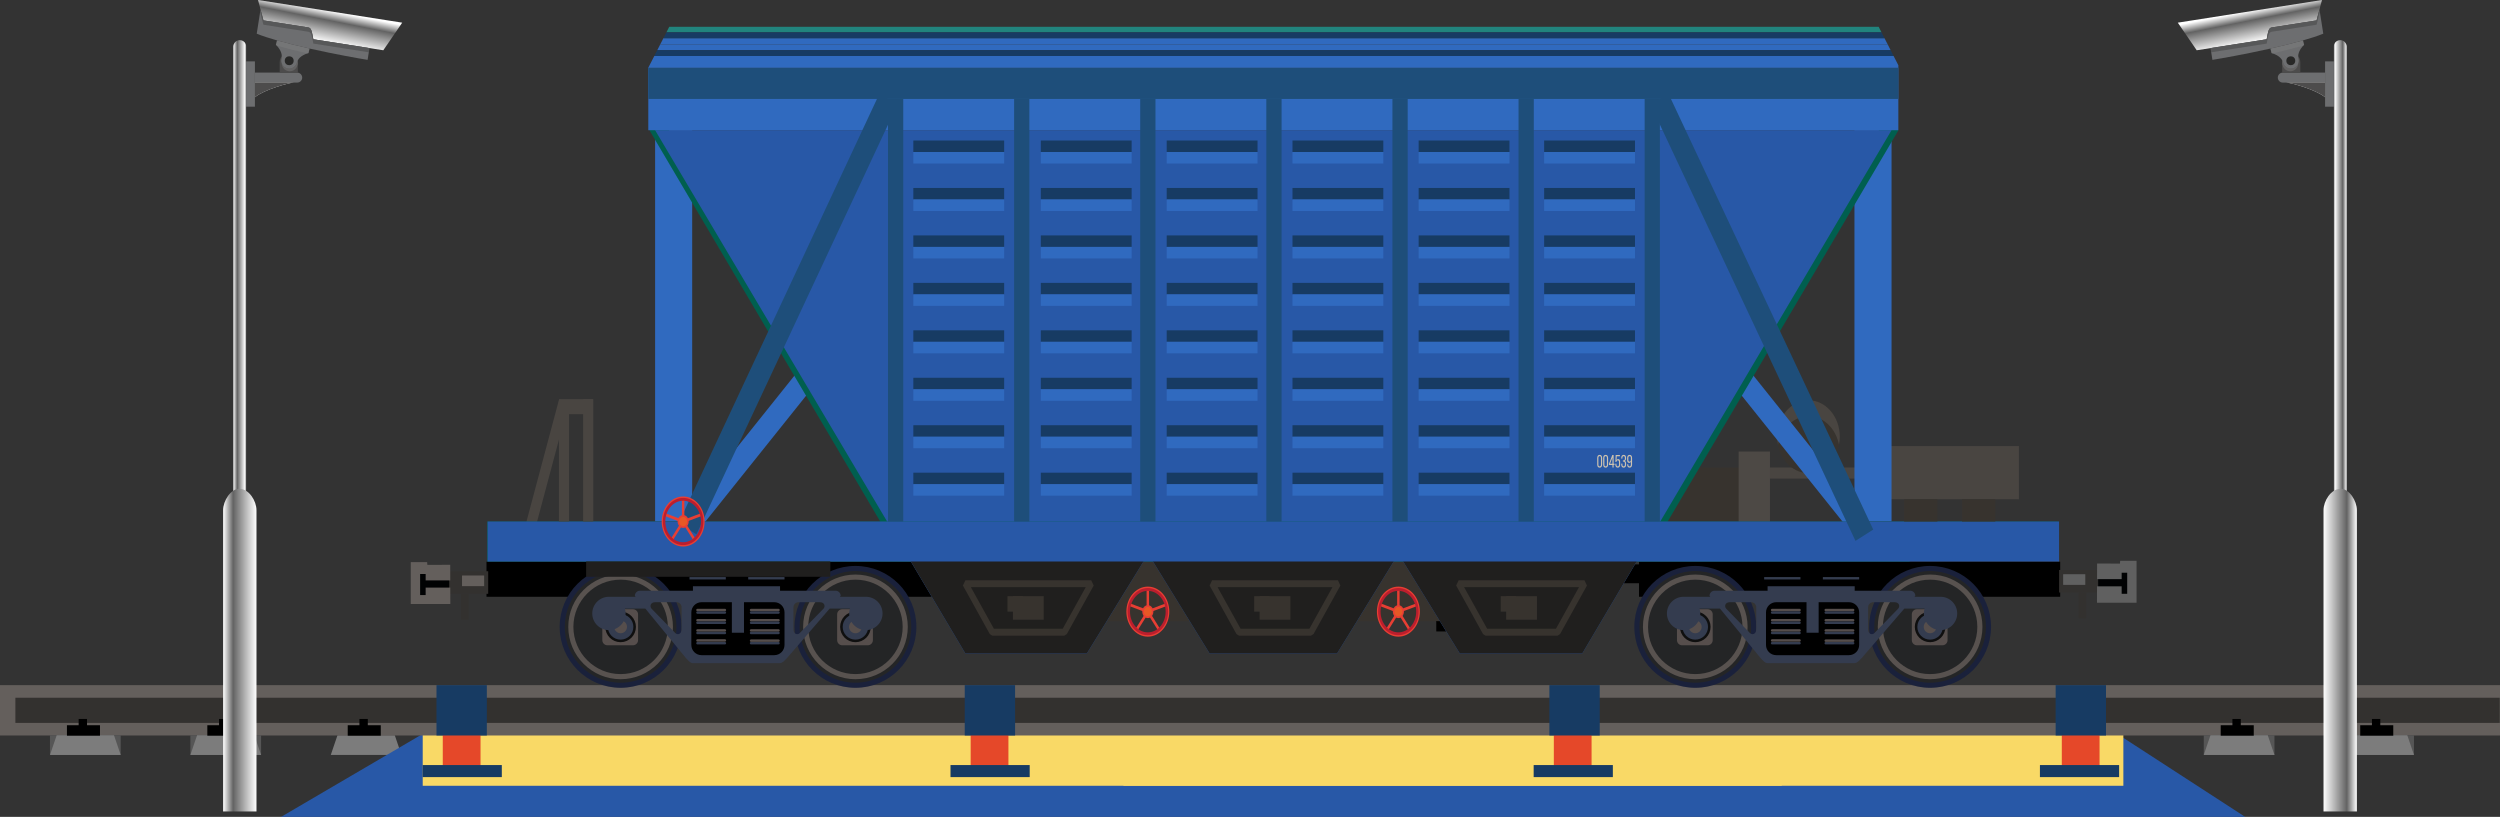 <?xml version="1.0" encoding="utf-8"?>
<!-- Generator: Adobe Illustrator 16.2.0, SVG Export Plug-In . SVG Version: 6.00 Build 0)  -->
<!DOCTYPE svg PUBLIC "-//W3C//DTD SVG 1.1//EN" "http://www.w3.org/Graphics/SVG/1.1/DTD/svg11.dtd">
<svg version="1.1" xmlns="http://www.w3.org/2000/svg" xmlns:xlink="http://www.w3.org/1999/xlink" x="0px" y="0px"
	 width="979.382px" height="320.005px" viewBox="0 0 979.382 320.005" enable-background="new 0 0 979.382 320.005"
	 xml:space="preserve">
<rect x="0" y="0" width="979.382" height="320.005" fill="#333333" stroke="none"/>
<g id="Layer_1">
	<polygon fill="#7C7C7C" points="157.278,295.747 129.584,295.747 132.206,288.045 154.656,288.045 	"/>
</g>
<g id="Layer_2">
	<polygon fill="#2858A7" points="879.533,320.005 110.125,320.005 165.781,287.408 830.834,288.408 	"/>
	<rect x="165.602" y="276.406" fill="#F9D966" width="532.395" height="31.424"/>
	<rect x="440.102" y="276.406" fill="#F9D966" width="391.732" height="31.424"/>
	<rect y="268.406" fill="#645F5C" width="979.382" height="19.723"/>
	<rect x="608.717" y="270.873" fill="#E54829" width="14.789" height="33.27"/>
	<rect x="600.816" y="299.712" fill="#173B63" width="31.025" height="4.721"/>
	<rect x="6.026" y="273.337" fill="#33312F" width="973.249" height="9.861"/>
	<g>
		<rect x="136.221" y="284.112" width="12.946" height="4.097"/>
		<rect x="140.809" y="281.654" width="3.277" height="4.097"/>
	</g>
	<rect x="606.977" y="268.406" fill="#173B63" width="19.721" height="19.723"/>
	<rect x="807.718" y="270.873" fill="#E54829" width="14.789" height="33.27"/>
	<rect x="799.147" y="299.712" fill="#173B63" width="31.025" height="4.721"/>
	<rect x="805.308" y="268.406" fill="#173B63" width="19.721" height="19.723"/>
	<rect x="173.46" y="270.873" fill="#E54829" width="14.791" height="33.27"/>
	<rect x="170.996" y="268.406" fill="#173B63" width="19.722" height="19.723"/>
	<rect x="165.561" y="299.712" fill="#173B63" width="31.026" height="4.721"/>
	<rect x="380.262" y="270.873" fill="#E54829" width="14.791" height="33.27"/>
	<g>
		<rect x="917.987" y="288.045" fill="#565656" width="27.693" height="7.702"/>
		<polygon fill="#7C7C7C" points="945.681,295.747 917.987,295.747 920.608,288.045 943.06,288.045 		"/>
		<rect x="924.624" y="284.112" width="12.945" height="4.097"/>
		<rect x="929.212" y="281.654" width="3.277" height="4.097"/>
	</g>
	<rect x="372.361" y="299.712" fill="#173B63" width="31.027" height="4.721"/>
	<g>
		<rect x="74.584" y="288.045" fill="#565656" width="27.694" height="7.702"/>
		<polygon fill="#7C7C7C" points="102.278,295.747 74.584,295.747 77.206,288.045 99.656,288.045 		"/>
		<rect x="81.221" y="284.112" width="12.946" height="4.097"/>
		<rect x="85.809" y="281.654" width="3.277" height="4.097"/>
	</g>
	<rect x="377.941" y="268.406" fill="#173B63" width="19.723" height="19.723"/>
	<g>
		<g>
			<linearGradient id="SVGID_1_" gradientUnits="userSpaceOnUse" x1="883.82" y1="16.613" x2="881.355" y2="4.216">
				<stop  offset="0" style="stop-color:#FFFFFF"/>
				<stop  offset="0.699" style="stop-color:#636363"/>
				<stop  offset="1" style="stop-color:#FFFFFF"/>
			</linearGradient>
			<path fill="url(#SVGID_1_)" d="M909.646,0l-1.082,4.087l-1.041,3.903c0,0-16.361,2.57-17.613,2.767
				c-1.252,0.198-1.406,1.933-1.941,4.625l-27.41,4.309l-0.742-1.089l-2.498-3.646l-4.166-6.078L909.646,0z"/>
			<path fill="#6D6E70" d="M910.15,13.197c-2.195,0.888-4.934,1.775-7.963,2.638c-3.936,1.123-8.365,2.205-12.74,3.185
				c-9.947,2.232-19.643,3.946-22.732,4.428l-0.729-4.606l21.982-3.456c0.531-2.697,0.691-4.429,1.941-4.631
				c1.252-0.195,17.613-2.763,17.613-2.763l1.037-3.905l0.152-0.026L910.15,13.197z"/>
			<path fill="#6D6E70" d="M910.861,28.449v3.905h-16.572c-1.072,0-1.953-0.879-1.953-1.951c0-0.542,0.219-1.032,0.574-1.378
				c0.355-0.356,0.838-0.576,1.379-0.576H910.861z"/>
			<path fill="#E4E4E4" d="M910.861,32.354v5.756c-3.574-3.035-13.563-5.756-15.289-5.756H910.861z"/>
			<path fill="#4D4C4C" d="M910.861,32.354v5.756c-3.574-3.035-13.563-5.756-15.289-5.756H910.861z"/>
			<rect x="910.861" y="24.046" fill="#6D6E70" width="3.939" height="17.748"/>
			<path fill="#4D4C4C" d="M901.148,24.325v4.124h-7.113v-4.124c0-1.968,1.596-3.557,3.557-3.557
				C899.561,20.768,901.148,22.357,901.148,24.325z"/>
			<path fill="#6D6E70" d="M900.449,22.983c0.424,1.656-0.576,3.346-2.25,3.778c-1.662,0.431-3.354-0.574-3.775-2.24
				c-0.313-1.201-1.344-2.781-4.531-3.727l-0.445-1.775c4.375-0.98,8.805-2.062,12.74-3.185l0.443,1.705
				C900.289,19.9,900.145,21.776,900.449,22.983z"/>
			<circle fill="#282827" cx="897.424" cy="23.796" r="1.744"/>
			<path opacity="0.43" fill="#3A3A3A" d="M908.824,4.78l-0.264,0.997l-1.037,3.905c0,0-16.361,2.568-17.613,2.763
				c-1.25,0.204-1.402,1.935-1.941,4.632l-21.721,3.405l-0.262-1.641l21.982-3.456c0.166-0.846,0.295-1.589,0.438-2.231
				c0.137-0.635,0.285-1.159,0.48-1.556c0.236-0.48,0.551-0.769,1.023-0.846c1.252-0.193,17.613-2.763,17.613-2.763l1.037-3.903
				l0.152-0.026L908.824,4.78z"/>
			<path opacity="0.43" fill="#808080" d="M902.631,17.54c-0.111,0.112-0.221,0.23-0.314,0.339
				c-0.041,0.009-0.082,0.024-0.129,0.033c-3.691,1.056-7.816,2.071-11.922,3c-0.119-0.042-0.244-0.077-0.373-0.118l-0.209-0.82
				l-0.236-0.955c4.375-0.98,8.805-2.062,12.74-3.185L902.631,17.54z"/>
			<path opacity="0.43" fill="#808080" d="M900.33,24.864c-0.025,1.361-0.947,2.603-2.342,2.958c-1.664,0.43-3.355-0.574-3.777-2.24
				c-0.041-0.169-0.1-0.346-0.176-0.522v-0.729c0-0.219,0.016-0.43,0.059-0.642c0.16,0.289,0.26,0.576,0.33,0.837
				c0.422,1.665,2.113,2.669,3.775,2.239C899.213,26.505,899.982,25.769,900.33,24.864z"/>
		</g>
		<linearGradient id="SVGID_2_" gradientUnits="userSpaceOnUse" x1="914.254" y1="109.879" x2="919.307" y2="109.879">
			<stop  offset="0" style="stop-color:#636363"/>
			<stop  offset="0.091" style="stop-color:#FFFFFF"/>
			<stop  offset="0.699" style="stop-color:#636363"/>
			<stop  offset="1" style="stop-color:#FFFFFF"/>
		</linearGradient>
		<path fill="url(#SVGID_2_)" d="M919.307,18.255c0-1.394-1.131-2.525-2.525-2.525l0,0c-1.396,0-2.527,1.131-2.527,2.525v183.247
			c0,1.396,1.131,2.526,2.527,2.526l0,0c1.395,0,2.525-1.131,2.525-2.526V18.255z"/>
		<linearGradient id="SVGID_3_" gradientUnits="userSpaceOnUse" x1="910.248" y1="254.666" x2="923.312" y2="254.666">
			<stop  offset="0" style="stop-color:#FFFFFF"/>
			<stop  offset="0.699" style="stop-color:#636363"/>
			<stop  offset="1" style="stop-color:#FFFFFF"/>
		</linearGradient>
		<path fill="url(#SVGID_3_)" d="M923.313,199.857c0-3.607-2.922-8.43-6.531-8.43v0.115c-3.609,0-6.533,4.707-6.533,8.314v118.047
			h13.064V199.857z"/>
	</g>
	<g>
		<g>
			
				<linearGradient id="SVGID_4_" gradientUnits="userSpaceOnUse" x1="1680.728" y1="16.612" x2="1678.264" y2="4.216" gradientTransform="matrix(-1 0 0 1 1807.629 0)">
				<stop  offset="0" style="stop-color:#FFFFFF"/>
				<stop  offset="0.699" style="stop-color:#636363"/>
				<stop  offset="1" style="stop-color:#FFFFFF"/>
			</linearGradient>
			<path fill="url(#SVGID_4_)" d="M101.075,0l1.084,4.087l1.039,3.903c0,0,16.362,2.57,17.615,2.767
				c1.251,0.198,1.406,1.933,1.942,4.625l27.409,4.309l0.743-1.089l2.499-3.646l4.164-6.078L101.075,0z"/>
			<path fill="#6D6E70" d="M100.572,13.197c2.196,0.888,4.935,1.775,7.961,2.638c3.938,1.123,8.366,2.205,12.743,3.185
				c9.946,2.232,19.641,3.946,22.733,4.428l0.727-4.606l-21.981-3.456c-0.532-2.697-0.692-4.429-1.944-4.631
				c-1.251-0.195-17.611-2.763-17.611-2.763l-1.039-3.905l-0.153-0.026L100.572,13.197z"/>
			<path fill="#6D6E70" d="M99.86,28.449v3.905h16.573c1.074,0,1.953-0.879,1.953-1.951c0-0.542-0.219-1.032-0.574-1.378
				c-0.355-0.356-0.837-0.576-1.378-0.576H99.86z"/>
			<path fill="#E4E4E4" d="M99.86,32.354v5.756c3.574-3.035,13.564-5.756,15.289-5.756H99.86z"/>
			<path fill="#4D4C4C" d="M99.86,32.354v5.756c3.574-3.035,13.564-5.756,15.289-5.756H99.86z"/>
			<rect x="95.922" y="24.046" fill="#6D6E70" width="3.938" height="17.748"/>
			<path fill="#4D4C4C" d="M109.573,24.325v4.124h7.115v-4.124c0-1.968-1.598-3.557-3.559-3.557
				C111.162,20.768,109.573,22.357,109.573,24.325z"/>
			<path fill="#6D6E70" d="M110.273,22.983c-0.423,1.656,0.574,3.346,2.248,3.778c1.665,0.431,3.355-0.574,3.778-2.24
				c0.313-1.201,1.343-2.781,4.529-3.727l0.447-1.775c-4.376-0.98-8.805-2.062-12.743-3.185l-0.44,1.705
				C110.433,19.9,110.577,21.776,110.273,22.983z"/>
			<circle fill="#282827" cx="113.298" cy="23.796" r="1.743"/>
			<path opacity="0.43" fill="#3A3A3A" d="M101.897,4.78l0.263,0.997l1.039,3.905c0,0,16.36,2.568,17.611,2.763
				c1.251,0.204,1.404,1.935,1.944,4.632l21.718,3.405l0.263-1.641l-21.981-3.456c-0.169-0.846-0.296-1.589-0.438-2.231
				c-0.136-0.635-0.287-1.159-0.482-1.556c-0.237-0.48-0.55-0.769-1.023-0.846c-1.251-0.193-17.611-2.763-17.611-2.763l-1.039-3.903
				l-0.153-0.026L101.897,4.78z"/>
			<path opacity="0.43" fill="#808080" d="M108.092,17.54c0.11,0.112,0.219,0.23,0.313,0.339c0.042,0.009,0.083,0.024,0.127,0.033
				c3.692,1.056,7.816,2.071,11.923,3c0.119-0.042,0.246-0.077,0.373-0.118l0.21-0.82l0.237-0.955
				c-4.376-0.98-8.805-2.062-12.743-3.185L108.092,17.54z"/>
			<path opacity="0.43" fill="#808080" d="M110.393,24.864c0.024,1.361,0.947,2.603,2.341,2.958c1.665,0.43,3.355-0.574,3.778-2.24
				c0.042-0.169,0.101-0.346,0.177-0.522v-0.729c0-0.219-0.018-0.43-0.059-0.642c-0.16,0.289-0.261,0.576-0.331,0.837
				c-0.423,1.665-2.113,2.669-3.776,2.239C111.508,26.505,110.739,25.769,110.393,24.864z"/>
		</g>
		
			<linearGradient id="SVGID_5_" gradientUnits="userSpaceOnUse" x1="1711.162" y1="109.879" x2="1716.214" y2="109.879" gradientTransform="matrix(-1 0 0 1 1807.629 0)">
			<stop  offset="0" style="stop-color:#636363"/>
			<stop  offset="0.091" style="stop-color:#FFFFFF"/>
			<stop  offset="0.699" style="stop-color:#636363"/>
			<stop  offset="1" style="stop-color:#FFFFFF"/>
		</linearGradient>
		<path fill="url(#SVGID_5_)" d="M91.415,18.255c0-1.394,1.131-2.525,2.527-2.525l0,0c1.394,0,2.525,1.131,2.525,2.525v183.247
			c0,1.396-1.131,2.526-2.525,2.526l0,0c-1.396,0-2.527-1.131-2.527-2.526V18.255z"/>
		
			<linearGradient id="SVGID_6_" gradientUnits="userSpaceOnUse" x1="1707.154" y1="254.666" x2="1720.221" y2="254.666" gradientTransform="matrix(-1 0 0 1 1807.629 0)">
			<stop  offset="0" style="stop-color:#FFFFFF"/>
			<stop  offset="0.699" style="stop-color:#636363"/>
			<stop  offset="1" style="stop-color:#FFFFFF"/>
		</linearGradient>
		<path fill="url(#SVGID_6_)" d="M87.408,199.857c0-3.607,2.925-8.43,6.534-8.43v0.115c3.607,0,6.532,4.707,6.532,8.314v118.047
			H87.408V199.857z"/>
	</g>
	<g>
		<rect x="19.584" y="288.045" fill="#565656" width="27.694" height="7.702"/>
		<polygon fill="#7C7C7C" points="47.278,295.747 19.584,295.747 22.206,288.045 44.656,288.045 		"/>
		<rect x="26.221" y="284.112" width="12.946" height="4.097"/>
		<rect x="30.809" y="281.654" width="3.277" height="4.097"/>
	</g>
	<g>
		<rect x="863.332" y="288.045" fill="#565656" width="27.693" height="7.702"/>
		<polygon fill="#7C7C7C" points="891.025,295.747 863.332,295.747 865.953,288.045 888.404,288.045 		"/>
		<rect x="869.969" y="284.112" width="12.945" height="4.097"/>
		<rect x="874.557" y="281.654" width="3.277" height="4.097"/>
	</g>
	<g>
		<g>
			<rect x="269.251" y="234.372" width="38.5" height="22.833"/>
			<rect x="190.584" y="220.039" width="249.25" height="13.75"/>
			<rect x="642.084" y="220.039" width="165" height="13.75"/>
			<rect x="656.084" y="232.289" width="18" height="5.082"/>
			<rect x="419.834" y="221.093" width="224.5" height="7.391"/>
			<circle fill="#242526" stroke="#1A213B" stroke-width="2" stroke-miterlimit="10" cx="243.125" cy="245.581" r="22.875"/>
			<path fill="#564E4C" d="M249.959,250.789c0,1.104-0.896,2-2,2h-10c-1.104,0-2-0.896-2-2v-10.125c0-1.104,0.896-2,2-2h10
				c1.104,0,2,0.896,2,2V250.789z"/>
			<path fill="#343C4F" stroke="#0F0F0F" stroke-miterlimit="10" d="M248.625,245.581c0,3.034-2.462,5.5-5.5,5.5s-5.5-2.466-5.5-5.5
				s2.462-5.5,5.5-5.5S248.625,242.546,248.625,245.581z"/>
			<circle fill="#564E4C" cx="243.125" cy="245.581" r="2.5"/>
			<g>
				<path fill="#58524F" d="M243.125,266.081c-11.304,0-20.5-9.196-20.5-20.5s9.196-20.5,20.5-20.5s20.5,9.196,20.5,20.5
					S254.429,266.081,243.125,266.081z M243.125,227.081c-10.201,0-18.5,8.299-18.5,18.5s8.299,18.5,18.5,18.5s18.5-8.299,18.5-18.5
					S253.327,227.081,243.125,227.081z"/>
			</g>
			<circle fill="#242526" stroke="#1A213B" stroke-width="2" stroke-miterlimit="10" cx="335.125" cy="245.581" r="22.875"/>
			<path fill="#564E4C" d="M341.959,250.789c0,1.104-0.896,2-2,2h-10c-1.104,0-2-0.896-2-2v-10.125c0-1.104,0.896-2,2-2h10
				c1.104,0,2,0.896,2,2V250.789z"/>
			<path fill="#343C4F" stroke="#0F0F0F" stroke-miterlimit="10" d="M340.625,245.581c0,3.034-2.462,5.5-5.5,5.5s-5.5-2.466-5.5-5.5
				s2.462-5.5,5.5-5.5S340.625,242.546,340.625,245.581z"/>
			<circle fill="#564E4C" cx="335.125" cy="245.581" r="2.5"/>
			<g>
				<g>
					<path fill="#58524F" d="M335.125,266.081c-11.304,0-20.5-9.196-20.5-20.5s9.196-20.5,20.5-20.5s20.5,9.196,20.5,20.5
						S346.429,266.081,335.125,266.081z M335.125,227.081c-10.201,0-18.5,8.299-18.5,18.5s8.299,18.5,18.5,18.5
						s18.5-8.299,18.5-18.5S345.327,227.081,335.125,227.081z"/>
				</g>
			</g>
			<path fill="#343C4F" d="M339.209,233.789c-0.021,0-0.042,0.003-0.063,0.003v-0.003h-10.136l0.323-0.375c0-1.104-0.896-2-2-2
				h-76.625c-1.104,0-2,0.896-2,2l0.308,0.375h-10.401v0.003c-0.021,0-0.042-0.003-0.063-0.003c-3.607,0-6.531,2.924-6.531,6.531
				c0,3.607,2.924,6.531,6.531,6.531s6.531-2.924,6.531-6.531c0-0.663-0.101-1.303-0.284-1.906h8.012l15.897,19.375
				c0.729,0.729,1.646,2,2.75,2h34c1.104,0,2.042-1.167,2.875-2l16.692-19.375h7.936c-0.184,0.604-0.284,1.243-0.284,1.906
				c0,3.607,2.924,6.531,6.531,6.531s6.531-2.924,6.531-6.531C345.74,236.713,342.816,233.789,339.209,233.789z M267.021,246.476
				c0,2.083-1.656,2.345-2.458,1.542l-9.302-9.553c-0.792-0.792-0.573-2.552,1.448-2.552h8.313c1.104,0,2,0.896,2,2V246.476z
				 M307.334,252.664c0,2.209-1.791,4-4,4h-28.5c-2.209,0-4-1.791-4-4v-12.75c0-2.209,1.791-4,4-4h11.875v11.958h4.75v-11.958
				h11.875c2.209,0,4,1.791,4,4V252.664z M322.595,238.465l-9.302,9.553c-0.802,0.803-2.458,0.541-2.458-1.542v-8.563
				c0-1.104,0.896-2,2-2h8.313C323.167,235.914,323.387,237.673,322.595,238.465z"/>
			<path fill="#564E4C" d="M284.459,238.976c0,0.265-0.214,0.479-0.479,0.479H273.23c-0.265,0-0.479-0.215-0.479-0.479l0,0
				c0-0.265,0.214-0.479,0.479-0.479h10.749C284.245,238.497,284.459,238.711,284.459,238.976L284.459,238.976z"/>
			<path fill="#343C4F" d="M284.459,239.976c0,0.265-0.214,0.479-0.479,0.479H273.23c-0.265,0-0.479-0.215-0.479-0.479l0,0
				c0-0.265,0.214-0.479,0.479-0.479h10.749C284.245,239.498,284.459,239.711,284.459,239.976L284.459,239.976z"/>
			<path fill="#564E4C" d="M284.459,242.976c0,0.265-0.214,0.479-0.479,0.479H273.23c-0.265,0-0.479-0.215-0.479-0.479l0,0
				c0-0.265,0.214-0.479,0.479-0.479h10.749C284.245,242.498,284.459,242.711,284.459,242.976L284.459,242.976z"/>
			<path fill="#343C4F" d="M284.459,243.976c0,0.265-0.214,0.479-0.479,0.479H273.23c-0.265,0-0.479-0.215-0.479-0.479l0,0
				c0-0.265,0.214-0.479,0.479-0.479h10.749C284.245,243.498,284.459,243.711,284.459,243.976L284.459,243.976z"/>
			<path fill="#564E4C" d="M284.459,246.976c0,0.265-0.214,0.479-0.479,0.479H273.23c-0.265,0-0.479-0.215-0.479-0.479l0,0
				c0-0.265,0.214-0.479,0.479-0.479h10.749C284.245,246.498,284.459,246.711,284.459,246.976L284.459,246.976z"/>
			<path fill="#564E4C" d="M284.459,250.893c0,0.265-0.214,0.479-0.479,0.479H273.23c-0.265,0-0.479-0.215-0.479-0.479l0,0
				c0-0.265,0.214-0.479,0.479-0.479h10.749C284.245,250.415,284.459,250.628,284.459,250.893L284.459,250.893z"/>
			<path fill="#343C4F" d="M284.459,247.976c0,0.265-0.214,0.479-0.479,0.479H273.23c-0.265,0-0.479-0.215-0.479-0.479l0,0
				c0-0.265,0.214-0.479,0.479-0.479h10.749C284.245,247.498,284.459,247.711,284.459,247.976L284.459,247.976z"/>
			<path fill="#343C4F" d="M284.459,251.976c0,0.265-0.214,0.479-0.479,0.479H273.23c-0.265,0-0.479-0.215-0.479-0.479l0,0
				c0-0.265,0.214-0.479,0.479-0.479h10.749C284.245,251.498,284.459,251.711,284.459,251.976L284.459,251.976z"/>
			<path fill="#564E4C" d="M305.459,238.976c0,0.265-0.214,0.479-0.479,0.479H294.23c-0.265,0-0.479-0.215-0.479-0.479l0,0
				c0-0.265,0.214-0.479,0.479-0.479h10.749C305.245,238.497,305.459,238.711,305.459,238.976L305.459,238.976z"/>
			<path fill="#343C4F" d="M305.459,239.976c0,0.265-0.214,0.479-0.479,0.479H294.23c-0.265,0-0.479-0.215-0.479-0.479l0,0
				c0-0.265,0.214-0.479,0.479-0.479h10.749C305.245,239.498,305.459,239.711,305.459,239.976L305.459,239.976z"/>
			<path fill="#564E4C" d="M305.459,242.976c0,0.265-0.214,0.479-0.479,0.479H294.23c-0.265,0-0.479-0.215-0.479-0.479l0,0
				c0-0.265,0.214-0.479,0.479-0.479h10.749C305.245,242.498,305.459,242.711,305.459,242.976L305.459,242.976z"/>
			<path fill="#343C4F" d="M305.459,243.976c0,0.265-0.214,0.479-0.479,0.479H294.23c-0.265,0-0.479-0.215-0.479-0.479l0,0
				c0-0.265,0.214-0.479,0.479-0.479h10.749C305.245,243.498,305.459,243.711,305.459,243.976L305.459,243.976z"/>
			<path fill="#564E4C" d="M305.459,246.976c0,0.265-0.214,0.479-0.479,0.479H294.23c-0.265,0-0.479-0.215-0.479-0.479l0,0
				c0-0.265,0.214-0.479,0.479-0.479h10.749C305.245,246.498,305.459,246.711,305.459,246.976L305.459,246.976z"/>
			<path fill="#343C4F" d="M305.459,247.976c0,0.265-0.214,0.479-0.479,0.479H294.23c-0.265,0-0.479-0.215-0.479-0.479l0,0
				c0-0.265,0.214-0.479,0.479-0.479h10.749C305.245,247.498,305.459,247.711,305.459,247.976L305.459,247.976z"/>
			<path fill="#564E4C" d="M305.459,250.976c0,0.265-0.214,0.479-0.479,0.479H294.23c-0.265,0-0.479-0.215-0.479-0.479l0,0
				c0-0.265,0.214-0.479,0.479-0.479h10.749C305.245,250.498,305.459,250.711,305.459,250.976L305.459,250.976z"/>
			<path fill="#343C4F" d="M305.459,251.976c0,0.265-0.214,0.479-0.479,0.479H294.23c-0.265,0-0.479-0.215-0.479-0.479l0,0
				c0-0.265,0.214-0.479,0.479-0.479h10.749C305.245,251.498,305.459,251.711,305.459,251.976L305.459,251.976z"/>
			<rect x="271.459" y="229.664" fill="#343C4F" width="34.125" height="2.25"/>
			<rect x="293.115" y="226.07" fill="#343C4F" width="14.219" height="0.938"/>
			<rect x="270.115" y="226.07" fill="#343C4F" width="14.219" height="0.938"/>
			<rect x="690.251" y="234.372" width="38.5" height="22.833"/>
			<circle fill="#242526" stroke="#1A213B" stroke-width="2" stroke-miterlimit="10" cx="664.125" cy="245.581" r="22.875"/>
			<path fill="#564E4C" d="M670.959,250.789c0,1.104-0.896,2-2,2h-10c-1.104,0-2-0.896-2-2v-10.125c0-1.104,0.896-2,2-2h10
				c1.104,0,2,0.896,2,2V250.789z"/>
			<path fill="#343C4F" stroke="#0F0F0F" stroke-miterlimit="10" d="M669.625,245.581c0,3.034-2.462,5.5-5.5,5.5
				c-3.037,0-5.5-2.466-5.5-5.5s2.463-5.5,5.5-5.5C667.163,240.081,669.625,242.546,669.625,245.581z"/>
			<circle fill="#564E4C" cx="664.125" cy="245.581" r="2.5"/>
			<g>
				<path fill="#58524F" d="M664.125,266.081c-11.303,0-20.5-9.196-20.5-20.5s9.197-20.5,20.5-20.5c11.305,0,20.5,9.196,20.5,20.5
					S675.43,266.081,664.125,266.081z M664.125,227.081c-10.201,0-18.5,8.299-18.5,18.5s8.299,18.5,18.5,18.5s18.5-8.299,18.5-18.5
					S674.326,227.081,664.125,227.081z"/>
			</g>
			<circle fill="#242526" stroke="#1A213B" stroke-width="2" stroke-miterlimit="10" cx="756.125" cy="245.581" r="22.875"/>
			<path fill="#564E4C" d="M762.959,250.789c0,1.104-0.896,2-2,2h-10c-1.104,0-2-0.896-2-2v-10.125c0-1.104,0.896-2,2-2h10
				c1.104,0,2,0.896,2,2V250.789z"/>
			<path fill="#343C4F" stroke="#0F0F0F" stroke-miterlimit="10" d="M761.625,245.581c0,3.034-2.462,5.5-5.5,5.5
				c-3.037,0-5.5-2.466-5.5-5.5s2.463-5.5,5.5-5.5C759.163,240.081,761.625,242.546,761.625,245.581z"/>
			<circle fill="#564E4C" cx="756.125" cy="245.581" r="2.5"/>
			<g>
				<g>
					<path fill="#58524F" d="M756.125,266.081c-11.303,0-20.5-9.196-20.5-20.5s9.197-20.5,20.5-20.5c11.305,0,20.5,9.196,20.5,20.5
						S767.43,266.081,756.125,266.081z M756.125,227.081c-10.201,0-18.5,8.299-18.5,18.5s8.299,18.5,18.5,18.5s18.5-8.299,18.5-18.5
						S766.326,227.081,756.125,227.081z"/>
				</g>
			</g>
			<path fill="#343C4F" d="M760.209,233.789c-0.021,0-0.041,0.003-0.063,0.003v-0.003h-10.136l0.323-0.375c0-1.104-0.896-2-2-2
				h-76.625c-1.104,0-2,0.896-2,2l0.308,0.375h-10.401v0.003c-0.021,0-0.041-0.003-0.063-0.003c-3.607,0-6.531,2.924-6.531,6.531
				c0,3.607,2.924,6.531,6.531,6.531s6.531-2.924,6.531-6.531c0-0.663-0.101-1.303-0.284-1.906h8.012l15.897,19.375
				c0.729,0.729,1.646,2,2.75,2h34c1.104,0,2.042-1.167,2.875-2l16.692-19.375h7.936c-0.184,0.604-0.284,1.243-0.284,1.906
				c0,3.607,2.924,6.531,6.531,6.531s6.531-2.924,6.531-6.531C766.74,236.713,763.816,233.789,760.209,233.789z M688.021,246.476
				c0,2.083-1.656,2.345-2.459,1.542l-9.302-9.553c-0.792-0.792-0.573-2.552,1.448-2.552h8.313c1.104,0,2,0.896,2,2V246.476z
				 M728.334,252.664c0,2.209-1.791,4-4,4h-28.5c-2.209,0-4-1.791-4-4v-12.75c0-2.209,1.791-4,4-4h11.875v11.958h4.75v-11.958
				h11.875c2.209,0,4,1.791,4,4V252.664z M743.595,238.465l-9.302,9.553c-0.803,0.803-2.459,0.541-2.459-1.542v-8.563
				c0-1.104,0.896-2,2-2h8.313C744.168,235.914,744.387,237.673,743.595,238.465z"/>
			<path fill="#564E4C" d="M705.459,238.976c0,0.265-0.215,0.479-0.479,0.479H694.23c-0.266,0-0.479-0.215-0.479-0.479l0,0
				c0-0.265,0.214-0.479,0.479-0.479h10.749C705.244,238.497,705.459,238.711,705.459,238.976L705.459,238.976z"/>
			<path fill="#343C4F" d="M705.459,239.976c0,0.265-0.215,0.479-0.479,0.479H694.23c-0.266,0-0.479-0.215-0.479-0.479l0,0
				c0-0.265,0.214-0.479,0.479-0.479h10.749C705.244,239.498,705.459,239.711,705.459,239.976L705.459,239.976z"/>
			<path fill="#564E4C" d="M705.459,242.976c0,0.265-0.215,0.479-0.479,0.479H694.23c-0.266,0-0.479-0.215-0.479-0.479l0,0
				c0-0.265,0.214-0.479,0.479-0.479h10.749C705.244,242.498,705.459,242.711,705.459,242.976L705.459,242.976z"/>
			<path fill="#343C4F" d="M705.459,243.976c0,0.265-0.215,0.479-0.479,0.479H694.23c-0.266,0-0.479-0.215-0.479-0.479l0,0
				c0-0.265,0.214-0.479,0.479-0.479h10.749C705.244,243.498,705.459,243.711,705.459,243.976L705.459,243.976z"/>
			<path fill="#564E4C" d="M705.459,246.976c0,0.265-0.215,0.479-0.479,0.479H694.23c-0.266,0-0.479-0.215-0.479-0.479l0,0
				c0-0.265,0.214-0.479,0.479-0.479h10.749C705.244,246.498,705.459,246.711,705.459,246.976L705.459,246.976z"/>
			<path fill="#564E4C" d="M705.459,250.893c0,0.265-0.215,0.479-0.479,0.479H694.23c-0.266,0-0.479-0.215-0.479-0.479l0,0
				c0-0.265,0.214-0.479,0.479-0.479h10.749C705.244,250.415,705.459,250.628,705.459,250.893L705.459,250.893z"/>
			<path fill="#343C4F" d="M705.459,247.976c0,0.265-0.215,0.479-0.479,0.479H694.23c-0.266,0-0.479-0.215-0.479-0.479l0,0
				c0-0.265,0.214-0.479,0.479-0.479h10.749C705.244,247.498,705.459,247.711,705.459,247.976L705.459,247.976z"/>
			<path fill="#343C4F" d="M705.459,251.976c0,0.265-0.215,0.479-0.479,0.479H694.23c-0.266,0-0.479-0.215-0.479-0.479l0,0
				c0-0.265,0.214-0.479,0.479-0.479h10.749C705.244,251.498,705.459,251.711,705.459,251.976L705.459,251.976z"/>
			<path fill="#564E4C" d="M726.459,238.976c0,0.265-0.215,0.479-0.479,0.479H715.23c-0.266,0-0.479-0.215-0.479-0.479l0,0
				c0-0.265,0.214-0.479,0.479-0.479h10.749C726.244,238.497,726.459,238.711,726.459,238.976L726.459,238.976z"/>
			<path fill="#343C4F" d="M726.459,239.976c0,0.265-0.215,0.479-0.479,0.479H715.23c-0.266,0-0.479-0.215-0.479-0.479l0,0
				c0-0.265,0.214-0.479,0.479-0.479h10.749C726.244,239.498,726.459,239.711,726.459,239.976L726.459,239.976z"/>
			<path fill="#564E4C" d="M726.459,242.976c0,0.265-0.215,0.479-0.479,0.479H715.23c-0.266,0-0.479-0.215-0.479-0.479l0,0
				c0-0.265,0.214-0.479,0.479-0.479h10.749C726.244,242.498,726.459,242.711,726.459,242.976L726.459,242.976z"/>
			<path fill="#343C4F" d="M726.459,243.976c0,0.265-0.215,0.479-0.479,0.479H715.23c-0.266,0-0.479-0.215-0.479-0.479l0,0
				c0-0.265,0.214-0.479,0.479-0.479h10.749C726.244,243.498,726.459,243.711,726.459,243.976L726.459,243.976z"/>
			<path fill="#564E4C" d="M726.459,246.976c0,0.265-0.215,0.479-0.479,0.479H715.23c-0.266,0-0.479-0.215-0.479-0.479l0,0
				c0-0.265,0.214-0.479,0.479-0.479h10.749C726.244,246.498,726.459,246.711,726.459,246.976L726.459,246.976z"/>
			<path fill="#343C4F" d="M726.459,247.976c0,0.265-0.215,0.479-0.479,0.479H715.23c-0.266,0-0.479-0.215-0.479-0.479l0,0
				c0-0.265,0.214-0.479,0.479-0.479h10.749C726.244,247.498,726.459,247.711,726.459,247.976L726.459,247.976z"/>
			<path fill="#564E4C" d="M726.459,250.976c0,0.265-0.215,0.479-0.479,0.479H715.23c-0.266,0-0.479-0.215-0.479-0.479l0,0
				c0-0.265,0.214-0.479,0.479-0.479h10.749C726.244,250.498,726.459,250.711,726.459,250.976L726.459,250.976z"/>
			<path fill="#343C4F" d="M726.459,251.976c0,0.265-0.215,0.479-0.479,0.479H715.23c-0.266,0-0.479-0.215-0.479-0.479l0,0
				c0-0.265,0.214-0.479,0.479-0.479h10.749C726.244,251.498,726.459,251.711,726.459,251.976L726.459,251.976z"/>
			<rect x="692.459" y="229.664" fill="#343C4F" width="34.125" height="2.25"/>
			<rect x="714.115" y="226.07" fill="#343C4F" width="14.219" height="0.938"/>
			<rect x="691.115" y="226.07" fill="#343C4F" width="14.219" height="0.938"/>
			<rect x="175.917" y="223.789" fill="#33312F" width="15.333" height="8.833"/>
			<rect x="181" y="225.455" fill="#645F5C" width="8.667" height="4.167"/>
			<rect x="180.584" y="232.539" fill="#33312F" width="3" height="10.25"/>
			<rect x="163.209" y="223.789" fill="#010203" width="12.75" height="9.688"/>
			<polygon fill="#645F5C" points="166.751,230.206 166.751,233.123 164.584,233.123 164.584,230.206 164.584,227.372 
				164.584,224.872 166.751,224.872 166.751,227.372 176.393,227.372 176.376,221.268 167.416,221.287 167.333,220.205 
				160.917,220.205 160.917,236.622 176.417,236.622 176.4,230.206 			"/>
			<rect x="806.668" y="223.289" fill="#33312F" width="15.332" height="8.834"/>
			<rect x="808.251" y="224.955" fill="#606060" width="8.667" height="4.168"/>
			<rect x="814.334" y="232.039" fill="#33312F" width="3" height="10.25"/>
			<rect x="821.959" y="223.289" fill="#010203" width="12.75" height="9.688"/>
			<polygon fill="#606060" points="831.167,229.706 831.167,232.623 833.334,232.623 833.334,229.706 833.334,226.872 
				833.334,224.372 831.167,224.372 831.167,226.872 821.525,226.872 821.542,220.768 830.502,220.787 830.584,219.705 837,219.705 
				837,236.123 821.5,236.123 821.518,229.706 			"/>
			<rect x="408.751" y="230.705" width="4" height="10.667"/>
			<rect x="458.667" y="222.872" width="4" height="10.667"/>
			<rect x="488.667" y="227.705" width="17.917" height="11.833"/>
			<rect x="512.167" y="227.705" width="16.655" height="6.584"/>
			<rect x="562.668" y="227.705" width="12.654" height="19.667"/>
			<rect x="562.668" y="234.705" width="19.904" height="8.75"/>
			<rect x="556.751" y="239.622" width="6.445" height="2.834"/>
			<rect x="588.557" y="227.899" width="3.945" height="15.389"/>
			<rect x="604.807" y="227.899" width="1.945" height="9.806"/>
			<rect x="590.793" y="234.412" width="15.555" height="1.445"/>
			<rect x="592.418" y="240.524" width="1.208" height="7.84"/>
			<rect x="453.25" y="235.872" width="10.666" height="4"/>
			<rect x="423.418" y="230.705" width="0.833" height="10.667"/>
			<rect x="459.584" y="230.705" width="1.667" height="10.667"/>
			<rect x="405.334" y="238.623" width="58.75" height="0.832"/>
		</g>
		<g>
			<g>
				<polygon fill="#494541" points="790.91,195.59 739.966,195.59 736.025,185.197 739.966,174.748 790.91,174.748 				"/>
			</g>
			<g>
				<polygon fill="#494541" points="222.831,157.755 219.042,156.385 205.877,205.711 209.667,207.083 				"/>
			</g>
			<g>
				<rect x="688.775" y="183.146" fill="#494541" width="49.191" height="4.34"/>
			</g>
			<g>
				<rect x="652.857" y="183.146" fill="#37332E" width="30.756" height="21.928"/>
			</g>
			<g>
				<rect x="681.12" y="176.894" fill="#4D4945" width="12.266" height="28.181"/>
			</g>
			<g>
				<ellipse fill="#37332E" cx="708.478" cy="171.088" rx="12.259" ry="14.278"/>
			</g>
			<g>
				<path fill="#494541" d="M708.477,163.06c5.847,0,10.719,4.774,11.946,11.154c0.194-1.008,0.313-2.048,0.313-3.125
					c0-7.886-5.487-14.278-12.26-14.278c-6.771,0-12.258,6.392-12.258,14.278c0,1.078,0.118,2.118,0.315,3.125
					C697.759,167.834,702.629,163.06,708.477,163.06z"/>
			</g>
			<g>
				<polygon fill="#306ABF" points="272.581,209.032 266.77,202.726 356.487,90.572 362.298,96.878 				"/>
			</g>
			<g>
				<rect x="256.644" y="51.01" fill="#306ABF" width="14.52" height="153.292"/>
			</g>
			<g>
				<rect x="726.493" y="51.01" fill="#306ABF" width="14.521" height="153.292"/>
			</g>
			<g>
				<polygon fill="#306ABF" points="725.565,209.032 731.374,202.726 641.66,90.572 635.85,96.878 				"/>
			</g>
			<g>
				<polygon fill="#005F4F" points="743.684,51.097 738.487,46.936 646.056,203.636 651.254,207.796 				"/>
			</g>
			<g>
				<polygon fill="#005F4F" points="254.462,51.097 259.66,46.936 352.092,203.636 346.893,207.796 				"/>
			</g>
			<g>
				<rect x="424.565" y="219.969" fill="#37332E" width="173.314" height="23.372"/>
			</g>
			<g>
				<g>
					<polygon fill="#2858A7" points="256.644,51.01 378.188,256.008 425.774,256.008 449.822,216.954 473.868,256.008 
						523.789,256.008 547.835,216.954 571.883,256.008 619.853,256.008 741.014,51.01 					"/>
				</g>
			</g>
			<g>
				<polygon fill="#005F4F" points="747.764,219.969 190.893,219.969 190.893,204.301 806.764,204.301 				"/>
			</g>
			<g>
				<polygon fill="#201F1E" points="356.82,219.969 378.188,256.008 425.774,256.008 449.822,216.954 473.868,256.008 
					523.789,256.008 547.835,216.954 571.883,256.008 619.853,256.008 644.298,214.651 353.667,214.651 				"/>
			</g>
			<g>
				<polygon fill="#2858A7" points="317.688,204.301 314.978,204.301 191.013,204.301 191.013,219.969 314.978,219.969 
					317.688,219.969 806.646,219.969 806.646,204.301 				"/>
			</g>
			<g>
				<g>
					<g>
						<rect x="229.615" y="219.969" fill="#201F1E" width="95.675" height="5.986"/>
					</g>
				</g>
			</g>
			<g>
				<g>
					<g>
						<rect x="407.74" y="55.042" fill="#173B63" width="35.584" height="4.509"/>
					</g>
				</g>
				<g>
					<rect x="407.74" y="59.551" fill="#306ABF" width="35.584" height="4.502"/>
				</g>
			</g>
			<g>
				<g>
					<g>
						<rect x="407.74" y="73.632" fill="#173B63" width="35.584" height="4.51"/>
					</g>
				</g>
				<g>
					<rect x="407.74" y="78.142" fill="#306ABF" width="35.584" height="4.501"/>
				</g>
			</g>
			<g>
				<g>
					<g>
						<rect x="407.74" y="92.223" fill="#173B63" width="35.584" height="4.507"/>
					</g>
				</g>
				<g>
					<rect x="407.74" y="96.729" fill="#306ABF" width="35.584" height="4.504"/>
				</g>
			</g>
			<g>
				<g>
					<g>
						<rect x="407.74" y="110.812" fill="#173B63" width="35.584" height="4.508"/>
					</g>
				</g>
				<g>
					<rect x="407.74" y="115.32" fill="#306ABF" width="35.584" height="4.503"/>
				</g>
			</g>
			<g>
				<g>
					<g>
						<rect x="407.74" y="129.402" fill="#173B63" width="35.584" height="4.507"/>
					</g>
				</g>
				<g>
					<rect x="407.74" y="133.909" fill="#306ABF" width="35.584" height="4.503"/>
				</g>
			</g>
			<g>
				<g>
					<g>
						<rect x="407.74" y="147.99" fill="#173B63" width="35.584" height="4.509"/>
					</g>
				</g>
				<g>
					<rect x="407.74" y="152.499" fill="#306ABF" width="35.584" height="4.503"/>
				</g>
			</g>
			<g>
				<g>
					<g>
						<rect x="407.74" y="166.582" fill="#173B63" width="35.584" height="4.507"/>
					</g>
				</g>
				<g>
					<rect x="407.74" y="171.088" fill="#306ABF" width="35.584" height="4.503"/>
				</g>
			</g>
			<g>
				<g>
					<g>
						<rect x="407.74" y="185.17" fill="#173B63" width="35.584" height="4.509"/>
					</g>
				</g>
				<g>
					<rect x="407.74" y="189.679" fill="#306ABF" width="35.584" height="4.502"/>
				</g>
			</g>
			<g>
				<g>
					<g>
						<rect x="506.334" y="55.042" fill="#173B63" width="35.582" height="4.509"/>
					</g>
				</g>
				<g>
					<rect x="506.334" y="59.551" fill="#306ABF" width="35.582" height="4.502"/>
				</g>
			</g>
			<g>
				<g>
					<g>
						<rect x="506.334" y="73.632" fill="#173B63" width="35.582" height="4.51"/>
					</g>
				</g>
				<g>
					<rect x="506.334" y="78.142" fill="#306ABF" width="35.582" height="4.501"/>
				</g>
			</g>
			<g>
				<g>
					<g>
						<rect x="506.334" y="92.223" fill="#173B63" width="35.582" height="4.507"/>
					</g>
				</g>
				<g>
					<rect x="506.334" y="96.729" fill="#306ABF" width="35.582" height="4.504"/>
				</g>
			</g>
			<g>
				<g>
					<g>
						<rect x="506.334" y="110.812" fill="#173B63" width="35.582" height="4.508"/>
					</g>
				</g>
				<g>
					<rect x="506.334" y="115.32" fill="#306ABF" width="35.582" height="4.503"/>
				</g>
			</g>
			<g>
				<g>
					<g>
						<rect x="506.334" y="129.402" fill="#173B63" width="35.582" height="4.507"/>
					</g>
				</g>
				<g>
					<rect x="506.334" y="133.909" fill="#306ABF" width="35.582" height="4.503"/>
				</g>
			</g>
			<g>
				<g>
					<g>
						<rect x="506.334" y="147.99" fill="#173B63" width="35.582" height="4.509"/>
					</g>
				</g>
				<g>
					<rect x="506.334" y="152.499" fill="#306ABF" width="35.582" height="4.503"/>
				</g>
			</g>
			<g>
				<g>
					<g>
						<rect x="506.334" y="166.582" fill="#173B63" width="35.582" height="4.507"/>
					</g>
				</g>
				<g>
					<rect x="506.334" y="171.088" fill="#306ABF" width="35.582" height="4.503"/>
				</g>
			</g>
			<g>
				<g>
					<g>
						<rect x="506.334" y="185.17" fill="#173B63" width="35.582" height="4.509"/>
					</g>
				</g>
				<g>
					<rect x="506.334" y="189.679" fill="#306ABF" width="35.582" height="4.502"/>
				</g>
			</g>
			<g>
				<g>
					<g>
						<g>
							<rect x="604.925" y="55.042" fill="#173B63" width="35.585" height="4.509"/>
						</g>
					</g>
					<g>
						<rect x="604.925" y="59.551" fill="#306ABF" width="35.585" height="4.502"/>
					</g>
				</g>
				<g>
					<g>
						<g>
							<rect x="604.925" y="73.632" fill="#173B63" width="35.585" height="4.51"/>
						</g>
					</g>
					<g>
						<rect x="604.925" y="78.142" fill="#306ABF" width="35.585" height="4.501"/>
					</g>
				</g>
				<g>
					<g>
						<g>
							<rect x="604.925" y="92.223" fill="#173B63" width="35.585" height="4.507"/>
						</g>
					</g>
					<g>
						<rect x="604.925" y="96.729" fill="#306ABF" width="35.585" height="4.504"/>
					</g>
				</g>
				<g>
					<g>
						<g>
							<rect x="604.925" y="110.812" fill="#173B63" width="35.585" height="4.508"/>
						</g>
					</g>
					<g>
						<rect x="604.925" y="115.32" fill="#306ABF" width="35.585" height="4.503"/>
					</g>
				</g>
				<g>
					<g>
						<g>
							<rect x="604.925" y="129.402" fill="#173B63" width="35.585" height="4.507"/>
						</g>
					</g>
					<g>
						<rect x="604.925" y="133.909" fill="#306ABF" width="35.585" height="4.503"/>
					</g>
				</g>
				<g>
					<g>
						<g>
							<rect x="604.925" y="147.99" fill="#173B63" width="35.585" height="4.509"/>
						</g>
					</g>
					<g>
						<rect x="604.925" y="152.499" fill="#306ABF" width="35.585" height="4.503"/>
					</g>
				</g>
				<g>
					<g>
						<g>
							<rect x="604.925" y="166.582" fill="#173B63" width="35.585" height="4.507"/>
						</g>
					</g>
					<g>
						<rect x="604.925" y="171.088" fill="#306ABF" width="35.585" height="4.503"/>
					</g>
				</g>
				<g>
					<g>
						<g>
							<rect x="604.925" y="185.17" fill="#173B63" width="35.585" height="4.509"/>
						</g>
					</g>
					<g>
						<rect x="604.925" y="189.679" fill="#306ABF" width="35.585" height="4.502"/>
					</g>
				</g>
			</g>
			<g>
				<g>
					<g>
						<g>
							<rect x="555.758" y="55.042" fill="#173B63" width="35.584" height="4.509"/>
						</g>
					</g>
					<g>
						<rect x="555.758" y="59.551" fill="#306ABF" width="35.584" height="4.502"/>
					</g>
				</g>
				<g>
					<g>
						<g>
							<rect x="555.758" y="73.632" fill="#173B63" width="35.584" height="4.51"/>
						</g>
					</g>
					<g>
						<rect x="555.758" y="78.142" fill="#306ABF" width="35.584" height="4.501"/>
					</g>
				</g>
				<g>
					<g>
						<g>
							<rect x="555.758" y="92.223" fill="#173B63" width="35.584" height="4.507"/>
						</g>
					</g>
					<g>
						<rect x="555.758" y="96.729" fill="#306ABF" width="35.584" height="4.504"/>
					</g>
				</g>
				<g>
					<g>
						<g>
							<rect x="555.758" y="110.812" fill="#173B63" width="35.584" height="4.508"/>
						</g>
					</g>
					<g>
						<rect x="555.758" y="115.32" fill="#306ABF" width="35.584" height="4.503"/>
					</g>
				</g>
				<g>
					<g>
						<g>
							<rect x="555.758" y="129.402" fill="#173B63" width="35.584" height="4.507"/>
						</g>
					</g>
					<g>
						<rect x="555.758" y="133.909" fill="#306ABF" width="35.584" height="4.503"/>
					</g>
				</g>
				<g>
					<g>
						<g>
							<rect x="555.758" y="147.99" fill="#173B63" width="35.584" height="4.509"/>
						</g>
					</g>
					<g>
						<rect x="555.758" y="152.499" fill="#306ABF" width="35.584" height="4.503"/>
					</g>
				</g>
				<g>
					<g>
						<g>
							<rect x="555.758" y="166.582" fill="#173B63" width="35.584" height="4.507"/>
						</g>
					</g>
					<g>
						<rect x="555.758" y="171.088" fill="#306ABF" width="35.584" height="4.503"/>
					</g>
				</g>
				<g>
					<g>
						<g>
							<rect x="555.758" y="185.17" fill="#173B63" width="35.584" height="4.509"/>
						</g>
					</g>
					<g>
						<rect x="555.758" y="189.679" fill="#306ABF" width="35.584" height="4.502"/>
					</g>
				</g>
			</g>
			<g>
				<g>
					<g>
						<g>
							<rect x="457.056" y="55.042" fill="#173B63" width="35.584" height="4.509"/>
						</g>
					</g>
					<g>
						<rect x="457.056" y="59.551" fill="#306ABF" width="35.584" height="4.502"/>
					</g>
				</g>
				<g>
					<g>
						<g>
							<rect x="457.056" y="73.632" fill="#173B63" width="35.584" height="4.51"/>
						</g>
					</g>
					<g>
						<rect x="457.056" y="78.142" fill="#306ABF" width="35.584" height="4.501"/>
					</g>
				</g>
				<g>
					<g>
						<g>
							<rect x="457.056" y="92.223" fill="#173B63" width="35.584" height="4.507"/>
						</g>
					</g>
					<g>
						<rect x="457.056" y="96.729" fill="#306ABF" width="35.584" height="4.504"/>
					</g>
				</g>
				<g>
					<g>
						<g>
							<rect x="457.056" y="110.812" fill="#173B63" width="35.584" height="4.508"/>
						</g>
					</g>
					<g>
						<rect x="457.056" y="115.32" fill="#306ABF" width="35.584" height="4.503"/>
					</g>
				</g>
				<g>
					<g>
						<g>
							<rect x="457.056" y="129.402" fill="#173B63" width="35.584" height="4.507"/>
						</g>
					</g>
					<g>
						<rect x="457.056" y="133.909" fill="#306ABF" width="35.584" height="4.503"/>
					</g>
				</g>
				<g>
					<g>
						<g>
							<rect x="457.056" y="147.99" fill="#173B63" width="35.584" height="4.509"/>
						</g>
					</g>
					<g>
						<rect x="457.056" y="152.499" fill="#306ABF" width="35.584" height="4.503"/>
					</g>
				</g>
				<g>
					<g>
						<g>
							<rect x="457.056" y="166.582" fill="#173B63" width="35.584" height="4.507"/>
						</g>
					</g>
					<g>
						<rect x="457.056" y="171.088" fill="#306ABF" width="35.584" height="4.503"/>
					</g>
				</g>
				<g>
					<g>
						<g>
							<rect x="457.056" y="185.17" fill="#173B63" width="35.584" height="4.509"/>
						</g>
					</g>
					<g>
						<rect x="457.056" y="189.679" fill="#306ABF" width="35.584" height="4.502"/>
					</g>
				</g>
			</g>
			<g>
				<g>
					<g>
						<g>
							<rect x="357.802" y="55.042" fill="#173B63" width="35.583" height="4.509"/>
						</g>
					</g>
					<g>
						<rect x="357.802" y="59.551" fill="#306ABF" width="35.583" height="4.502"/>
					</g>
				</g>
				<g>
					<g>
						<g>
							<rect x="357.802" y="73.632" fill="#173B63" width="35.583" height="4.51"/>
						</g>
					</g>
					<g>
						<rect x="357.802" y="78.142" fill="#306ABF" width="35.583" height="4.501"/>
					</g>
				</g>
				<g>
					<g>
						<g>
							<rect x="357.802" y="92.223" fill="#173B63" width="35.583" height="4.507"/>
						</g>
					</g>
					<g>
						<rect x="357.802" y="96.729" fill="#306ABF" width="35.583" height="4.504"/>
					</g>
				</g>
				<g>
					<g>
						<g>
							<rect x="357.802" y="110.812" fill="#173B63" width="35.583" height="4.508"/>
						</g>
					</g>
					<g>
						<rect x="357.802" y="115.32" fill="#306ABF" width="35.583" height="4.503"/>
					</g>
				</g>
				<g>
					<g>
						<g>
							<rect x="357.802" y="129.402" fill="#173B63" width="35.583" height="4.507"/>
						</g>
					</g>
					<g>
						<rect x="357.802" y="133.909" fill="#306ABF" width="35.583" height="4.503"/>
					</g>
				</g>
				<g>
					<g>
						<g>
							<rect x="357.802" y="147.99" fill="#173B63" width="35.583" height="4.509"/>
						</g>
					</g>
					<g>
						<rect x="357.802" y="152.499" fill="#306ABF" width="35.583" height="4.503"/>
					</g>
				</g>
				<g>
					<g>
						<g>
							<rect x="357.802" y="166.582" fill="#173B63" width="35.583" height="4.507"/>
						</g>
					</g>
					<g>
						<rect x="357.802" y="171.088" fill="#306ABF" width="35.583" height="4.503"/>
					</g>
				</g>
				<g>
					<g>
						<g>
							<rect x="357.802" y="185.17" fill="#173B63" width="35.583" height="4.509"/>
						</g>
					</g>
					<g>
						<rect x="357.802" y="189.679" fill="#306ABF" width="35.583" height="4.502"/>
					</g>
				</g>
			</g>
			<g>
				<rect x="253.972" y="26.523" fill="#306ABF" width="489.711" height="24.487"/>
			</g>
			<g>
				<g>
					<rect x="253.972" y="26.523" fill="#1E4E7A" width="489.711" height="12.242"/>
				</g>
			</g>
			<g>
				<g>
					<rect x="347.877" y="38.765" fill="#1E4E7A" width="5.976" height="165.536"/>
				</g>
			</g>
			<g>
				<g>
					<rect x="446.683" y="38.765" fill="#1E4E7A" width="5.976" height="165.536"/>
				</g>
			</g>
			<g>
				<g>
					<rect x="397.281" y="38.765" fill="#1E4E7A" width="5.975" height="165.536"/>
				</g>
			</g>
			<g>
				<g>
					<rect x="594.892" y="38.765" fill="#1E4E7A" width="5.978" height="165.536"/>
				</g>
			</g>
			<g>
				<g>
					<rect x="496.086" y="38.765" fill="#1E4E7A" width="5.975" height="165.536"/>
				</g>
			</g>
			<g>
				<g>
					<rect x="545.49" y="38.765" fill="#1E4E7A" width="5.976" height="165.536"/>
				</g>
			</g>
			<g>
				<g>
					<rect x="644.298" y="38.765" fill="#1E4E7A" width="5.972" height="165.536"/>
				</g>
			</g>
			<g>
				<g>
					<g>
						<g>
							<g>
								<path fill="#E83E33" d="M449.667,249.417c-4.644,0-8.409-4.402-8.409-9.813c0-5.407,3.765-9.797,8.409-9.797
									c4.639,0,8.414,4.391,8.414,9.797C458.081,245.015,454.306,249.417,449.667,249.417z M449.667,230.919
									c-4.108,0-7.462,3.896-7.462,8.685c0,4.797,3.354,8.687,7.462,8.687c4.114,0,7.458-3.89,7.458-8.687
									C457.125,234.816,453.78,230.919,449.667,230.919z"/>
							</g>
						</g>
					</g>
					<g>
						<g>
							<g>
								<path fill="#E83E33" d="M451.835,239.604c0-1.394-0.968-2.524-2.168-2.524c-1.196,0-2.168,1.13-2.168,2.524
									c0,1.398,0.972,2.528,2.168,2.528C450.867,242.132,451.835,241.003,451.835,239.604z"/>
							</g>
						</g>
					</g>
					<g>
						<g>
							<g>
								<rect x="449.185" y="230.361" fill="#E83E33" width="0.96" height="9.244"/>
							</g>
						</g>
					</g>
					<g>
						<g>
							<g>
								<polygon fill="#E83E33" points="449.814,240.126 449.515,239.076 457.075,236.226 457.357,237.281 								"/>
							</g>
						</g>
					</g>
					<g>
						<g>
							<g>
								<polygon fill="#E83E33" points="453.942,247.411 449.275,239.932 450.055,239.277 454.718,246.769 								"/>
							</g>
						</g>
					</g>
					<g>
						<g>
							<g>
								<polygon fill="#E83E33" points="445.382,247.406 444.607,246.747 449.275,239.277 450.055,239.932 								"/>
							</g>
						</g>
					</g>
					<g>
						<g>
							<g>
								<polygon fill="#E83E33" points="449.515,240.126 441.974,237.266 442.273,236.205 449.814,239.076 								"/>
							</g>
						</g>
					</g>
					<g>
						<g>
							<g>
								<path fill="#E75825" d="M451.228,239.604c0-1.003-0.697-1.81-1.561-1.81c-0.863,0-1.563,0.807-1.563,1.81
									c0,1.007,0.701,1.821,1.563,1.821C450.53,241.425,451.228,240.612,451.228,239.604z"/>
							</g>
						</g>
					</g>
				</g>
				<g>
					<g>
						<g>
							<path fill="#BC1E2D" d="M449.667,231.474c3.85,0,6.981,3.648,6.981,8.13c0,4.486-3.131,8.129-6.981,8.129
								c-3.853,0-6.981-3.643-6.981-8.129C442.685,235.123,445.814,231.474,449.667,231.474L449.667,231.474z M449.667,230.361
								c-4.387,0-7.936,4.138-7.936,9.244c0,5.11,3.549,9.249,7.936,9.249c4.386,0,7.94-4.139,7.94-9.249
								C457.607,234.499,454.052,230.361,449.667,230.361L449.667,230.361z"/>
						</g>
					</g>
				</g>
			</g>
			<g>
				<g>
					<g>
						<g>
							<g>
								<path fill="#E83E33" d="M547.817,249.417c-4.644,0-8.409-4.402-8.409-9.813c0-5.407,3.766-9.797,8.409-9.797
									c4.639,0,8.415,4.391,8.415,9.797C556.232,245.015,552.456,249.417,547.817,249.417z M547.817,230.919
									c-4.108,0-7.462,3.896-7.462,8.685c0,4.797,3.354,8.687,7.462,8.687c4.114,0,7.458-3.89,7.458-8.687
									C555.275,234.816,551.932,230.919,547.817,230.919z"/>
							</g>
						</g>
					</g>
					<g>
						<g>
							<g>
								<path fill="#E83E33" d="M549.986,239.604c0-1.394-0.967-2.524-2.169-2.524c-1.196,0-2.167,1.13-2.167,2.524
									c0,1.398,0.971,2.528,2.167,2.528C549.02,242.132,549.986,241.003,549.986,239.604z"/>
							</g>
						</g>
					</g>
					<g>
						<g>
							<g>
								<rect x="547.336" y="230.361" fill="#E83E33" width="0.96" height="9.244"/>
							</g>
						</g>
					</g>
					<g>
						<g>
							<g>
								<polygon fill="#E83E33" points="547.965,240.126 547.666,239.076 555.225,236.226 555.508,237.281 								"/>
							</g>
						</g>
					</g>
					<g>
						<g>
							<g>
								<polygon fill="#E83E33" points="552.094,247.411 547.426,239.932 548.206,239.277 552.869,246.769 								"/>
							</g>
						</g>
					</g>
					<g>
						<g>
							<g>
								<polygon fill="#E83E33" points="543.532,247.406 542.758,246.747 547.426,239.277 548.206,239.932 								"/>
							</g>
						</g>
					</g>
					<g>
						<g>
							<g>
								<polygon fill="#E83E33" points="547.666,240.126 540.124,237.266 540.424,236.205 547.965,239.076 								"/>
							</g>
						</g>
					</g>
					<g>
						<g>
							<g>
								<path fill="#E75825" d="M549.379,239.604c0-1.003-0.697-1.81-1.562-1.81s-1.563,0.807-1.563,1.81
									c0,1.007,0.699,1.821,1.563,1.821S549.379,240.612,549.379,239.604z"/>
							</g>
						</g>
					</g>
				</g>
				<g>
					<g>
						<g>
							<path fill="#BC1E2D" d="M547.817,231.474c3.851,0,6.983,3.648,6.983,8.13c0,4.486-3.133,8.129-6.983,8.129
								c-3.853,0-6.981-3.643-6.981-8.129C540.836,235.123,543.965,231.474,547.817,231.474L547.817,231.474z M547.817,230.361
								c-4.387,0-7.935,4.138-7.935,9.244c0,5.11,3.548,9.249,7.935,9.249c4.386,0,7.94-4.139,7.94-9.249
								C555.758,234.499,552.203,230.361,547.817,230.361L547.817,230.361z"/>
						</g>
					</g>
				</g>
			</g>
			<g>
				<path fill="#37332E" d="M416.951,249.016h-28.22l-0.974-0.618l-10.529-19.001l0.975-2.086h49.278l0.973,2.086l-10.526,19.001
					L416.951,249.016z M389.364,246.313h26.957l9.03-16.299h-45.018L389.364,246.313z"/>
			</g>
			<g>
				<rect x="396.812" y="233.56" fill="#37332E" width="12.058" height="9.212"/>
			</g>
			<g>
				<rect x="394.684" y="233.56" fill="#37332E" width="6.03" height="6.052"/>
			</g>
			<g>
				<path fill="#37332E" d="M513.596,249.016h-28.221l-0.974-0.618l-10.528-19.001l0.974-2.086h49.278l0.974,2.086l-10.526,19.001
					L513.596,249.016z M486.007,246.313h26.957l9.03-16.299h-45.017L486.007,246.313z"/>
			</g>
			<g>
				<rect x="493.456" y="233.56" fill="#37332E" width="12.058" height="9.212"/>
			</g>
			<g>
				<rect x="491.328" y="233.56" fill="#37332E" width="6.029" height="6.052"/>
			</g>
			<g>
				<path fill="#37332E" d="M610.184,249.016h-28.221l-0.975-0.618l-10.529-19.001l0.976-2.086h49.277l0.975,2.086l-10.528,19.001
					L610.184,249.016z M582.595,246.313h26.956l9.03-16.299h-45.016L582.595,246.313z"/>
			</g>
			<g>
				<rect x="590.044" y="233.56" fill="#37332E" width="12.058" height="9.212"/>
			</g>
			<g>
				<rect x="587.916" y="233.56" fill="#37332E" width="6.03" height="6.052"/>
			</g>
			<g>
				<path fill="#CDC2B0" d="M625.711,179.432c0-0.752,0.318-1.235,0.963-1.235c0.649,0,0.968,0.483,0.968,1.235v2.529
					c0,0.752-0.318,1.243-0.968,1.243c-0.645,0-0.963-0.491-0.963-1.243V179.432z M626.174,181.998c0,0.441,0.163,0.708,0.5,0.708
					c0.344,0,0.501-0.267,0.501-0.708v-2.595c0-0.448-0.157-0.715-0.501-0.715c-0.337,0-0.5,0.267-0.5,0.715V181.998z"/>
				<path fill="#CDC2B0" d="M628.049,179.432c0-0.752,0.318-1.235,0.963-1.235c0.65,0,0.97,0.483,0.97,1.235v2.529
					c0,0.752-0.319,1.243-0.97,1.243c-0.645,0-0.963-0.491-0.963-1.243V179.432z M628.514,181.998c0,0.441,0.164,0.708,0.498,0.708
					c0.343,0,0.501-0.267,0.501-0.708v-2.595c0-0.448-0.158-0.715-0.501-0.715c-0.334,0-0.498,0.267-0.498,0.715V181.998z"/>
				<path fill="#CDC2B0" d="M632.134,182.164v0.99h-0.455v-0.99h-1.362v-0.496l1.306-3.421h0.512v3.421h0.337v0.496H632.134z
					 M630.75,181.668h0.929v-2.398L630.75,181.668z"/>
				<path fill="#CDC2B0" d="M633.297,180.245c0.132-0.267,0.345-0.406,0.628-0.406c0.542,0,0.782,0.461,0.782,1.164v0.958
					c0,0.752-0.308,1.243-0.954,1.243c-0.64,0-0.943-0.491-0.943-1.243v-0.327h0.438v0.364c0,0.441,0.158,0.708,0.497,0.708
					c0.337,0,0.493-0.267,0.493-0.708v-0.955c0-0.441-0.156-0.708-0.493-0.708c-0.26,0-0.434,0.169-0.476,0.525v0.114h-0.441
					l0.116-2.727h1.661v0.492h-1.241L633.297,180.245z"/>
				<path fill="#CDC2B0" d="M637.024,179.432v0.125c0,0.506-0.174,0.862-0.511,1.01c0.354,0.153,0.511,0.525,0.511,1.017v0.377
					c0,0.752-0.299,1.243-0.948,1.243c-0.646,0-0.946-0.491-0.946-1.243v-0.335h0.441v0.372c0,0.441,0.155,0.708,0.489,0.708
					c0.347,0,0.495-0.258,0.495-0.758v-0.377c0-0.486-0.174-0.716-0.53-0.731h-0.252v-0.491h0.277
					c0.313-0.013,0.505-0.243,0.505-0.67v-0.228c0-0.504-0.148-0.763-0.495-0.763c-0.334,0-0.489,0.275-0.489,0.715v0.254h-0.441
					v-0.225c0-0.752,0.3-1.235,0.946-1.235C636.726,178.197,637.024,178.68,637.024,179.432z"/>
				<path fill="#CDC2B0" d="M639.37,179.432v2.502c0,0.779-0.302,1.27-0.975,1.27c-0.643,0-0.952-0.486-0.952-1.235v-0.09h0.44
					v0.125c0,0.444,0.162,0.702,0.501,0.702c0.359,0,0.517-0.267,0.517-0.784v-1.103c-0.113,0.336-0.344,0.519-0.681,0.519
					c-0.542,0-0.782-0.447-0.782-1.155v-0.75c0-0.752,0.314-1.235,0.963-1.235C639.053,178.197,639.37,178.68,639.37,179.432z
					 M637.902,179.403v0.736c0,0.441,0.163,0.708,0.499,0.708c0.343,0,0.5-0.267,0.5-0.708v-0.736c0-0.448-0.157-0.708-0.5-0.708
					C638.065,178.695,637.902,178.955,637.902,179.403z"/>
			</g>
			<g>
				<rect x="745.944" y="195.59" fill="#37332E" width="13.027" height="8.711"/>
			</g>
			<g>
				<rect x="768.633" y="195.59" fill="#37332E" width="13.027" height="8.711"/>
			</g>
			<g>
				<rect x="218.962" y="157.002" fill="#494541" width="3.967" height="47.29"/>
			</g>
			<g>
				<rect x="228.445" y="156.385" fill="#494541" width="3.967" height="47.908"/>
			</g>
			<g>
				<rect x="219.042" y="156.385" fill="#494541" width="13.188" height="5.868"/>
			</g>
			<g>
				<polygon fill="#306ABF" points="257.491,19.65 740.654,19.65 739.484,17.359 258.664,17.359 				"/>
			</g>
			<g>
				<polygon fill="#306ABF" points="741.829,21.941 256.317,21.941 253.972,26.523 743.684,26.523 743.684,25.569 				"/>
			</g>
			<g>
				<polygon fill="#306ABF" points="258.664,17.359 739.484,17.359 738.255,14.961 259.891,14.961 				"/>
			</g>
			<g>
				<polygon fill="#21847D" points="737.084,12.668 735.968,10.491 262.18,10.491 261.065,12.668 				"/>
			</g>
			<g>
				<g>
					<polygon fill="#173B63" points="256.317,21.941 741.829,21.941 740.654,19.65 257.491,19.65 					"/>
				</g>
			</g>
			<g>
				<g>
					<polygon fill="#173B63" points="259.891,14.961 738.255,14.961 737.084,12.668 261.065,12.668 					"/>
				</g>
			</g>
			<g>
				<g>
					<polygon fill="#1E4E7A" points="272.82,209.339 265.849,204.906 344.545,36.643 351.514,41.08 					"/>
				</g>
			</g>
			<g>
				<g>
					<polygon fill="#1E4E7A" points="726.883,211.89 733.853,207.456 653.6,36.643 646.634,41.08 					"/>
				</g>
			</g>
			<g>
				<g>
					<g>
						<g>
							<g>
								<path fill="#E83E33" d="M267.622,214.107c-4.644,0-8.41-4.403-8.41-9.815c0-5.405,3.766-9.797,8.41-9.797
									c4.636,0,8.413,4.392,8.413,9.797C276.034,209.705,272.258,214.107,267.622,214.107z M267.622,195.61
									c-4.109,0-7.463,3.896-7.463,8.683c0,4.8,3.354,8.69,7.463,8.69c4.112,0,7.456-3.89,7.456-8.69
									C275.078,199.506,271.734,195.61,267.622,195.61z"/>
							</g>
						</g>
					</g>
					<g>
						<g>
							<g>
								<path fill="#E83E33" d="M269.789,204.292c0-1.393-0.966-2.523-2.167-2.523c-1.198,0-2.17,1.13-2.17,2.523
									c0,1.4,0.973,2.53,2.17,2.53C268.822,206.822,269.789,205.692,269.789,204.292z"/>
							</g>
						</g>
					</g>
					<g>
						<g>
							<g>
								<rect x="267.138" y="195.05" fill="#E83E33" width="0.96" height="9.243"/>
							</g>
						</g>
					</g>
					<g>
						<g>
							<g>
								<polygon fill="#E83E33" points="267.768,204.816 267.469,203.766 275.028,200.915 275.311,201.97 								"/>
							</g>
						</g>
					</g>
					<g>
						<g>
							<g>
								<polygon fill="#E83E33" points="271.896,212.102 267.229,204.621 268.008,203.966 272.671,211.457 								"/>
							</g>
						</g>
					</g>
					<g>
						<g>
							<g>
								<polygon fill="#E83E33" points="263.335,212.095 262.561,211.435 267.229,203.966 268.008,204.621 								"/>
							</g>
						</g>
					</g>
					<g>
						<g>
							<g>
								<polygon fill="#E83E33" points="267.469,204.816 259.926,201.954 260.227,200.894 267.768,203.766 								"/>
							</g>
						</g>
					</g>
					<g>
						<g>
							<g>
								<path fill="#E75825" d="M269.182,204.292c0-1.002-0.698-1.81-1.56-1.81c-0.865,0-1.565,0.808-1.565,1.81
									c0,1.009,0.7,1.822,1.565,1.822C268.483,206.115,269.182,205.301,269.182,204.292z"/>
							</g>
						</g>
					</g>
				</g>
				<g>
					<g>
						<g>
							<path fill="#BC1E2D" d="M267.622,196.164c3.849,0,6.981,3.647,6.981,8.128c0,4.488-3.132,8.131-6.981,8.131
								c-3.854,0-6.983-3.643-6.983-8.131C260.639,199.812,263.768,196.164,267.622,196.164L267.622,196.164z M267.622,195.05
								c-4.388,0-7.937,4.139-7.937,9.243c0,5.11,3.548,9.25,7.937,9.25c4.383,0,7.939-4.14,7.939-9.25
								C275.561,199.189,272.004,195.05,267.622,195.05L267.622,195.05z"/>
						</g>
					</g>
				</g>
			</g>
		</g>
	</g>
</g>
</svg>
